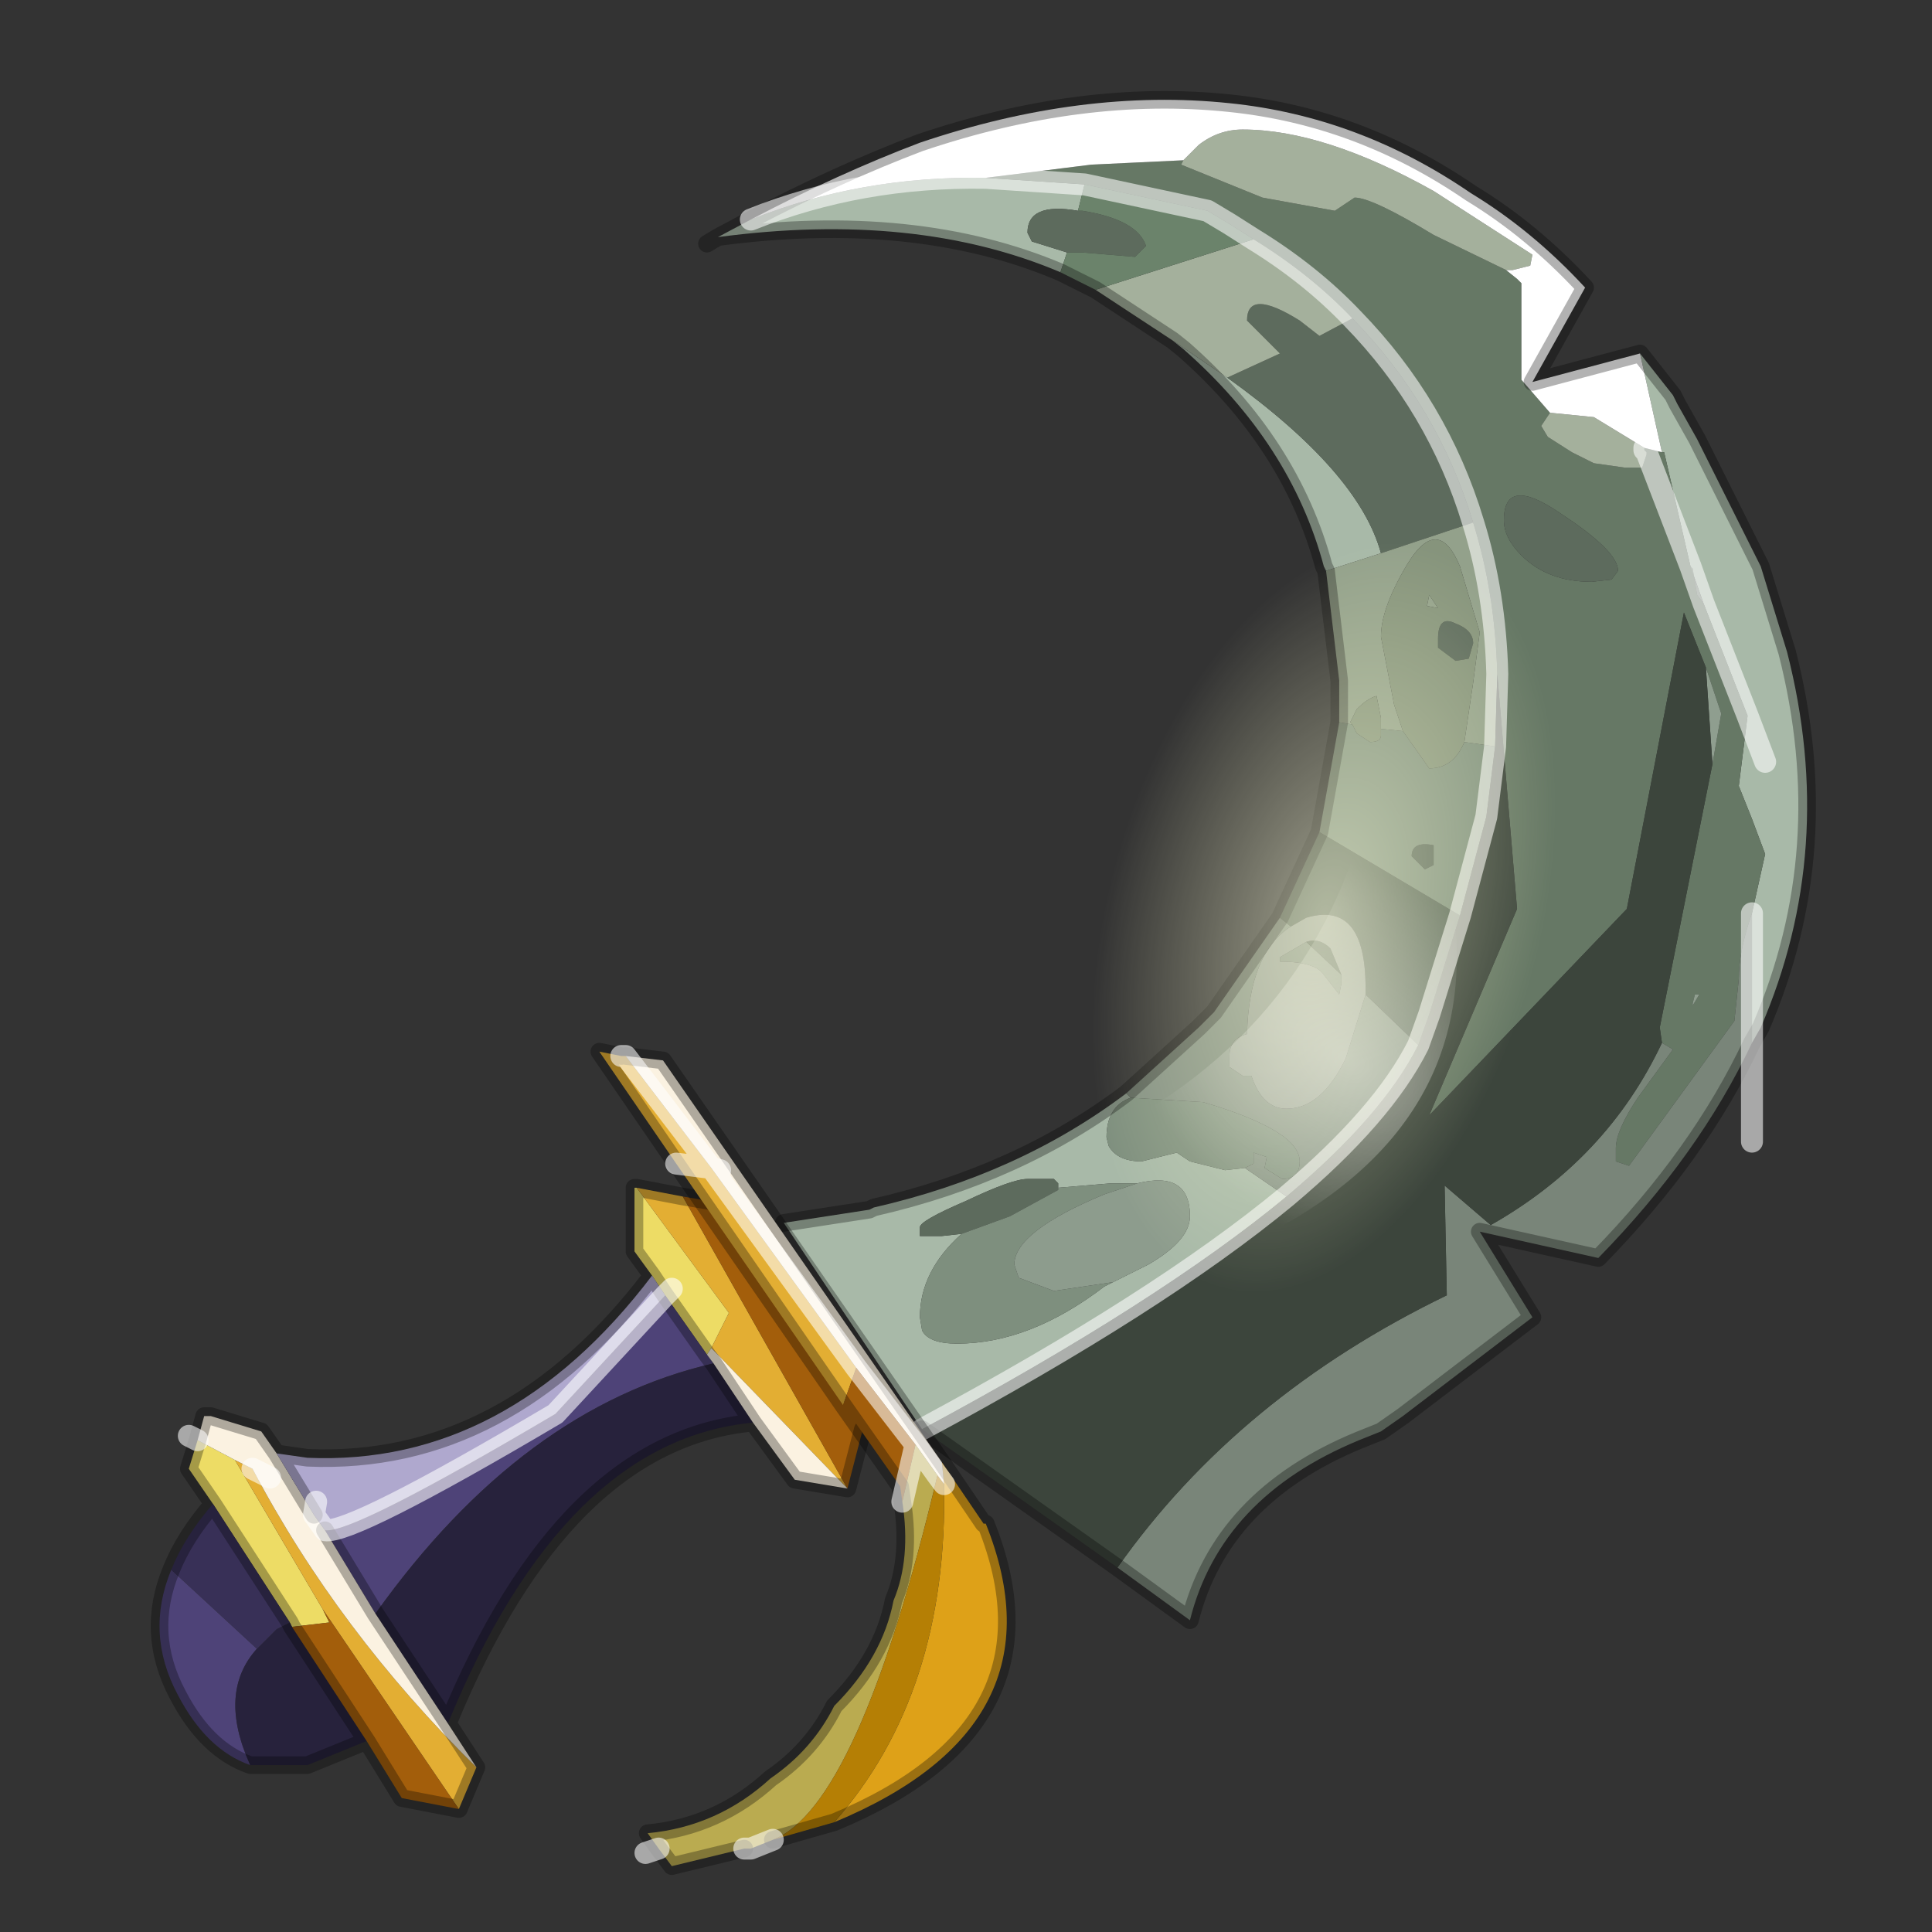 <?xml version="1.0" encoding="UTF-8" standalone="no"?>
<svg xmlns:xlink="http://www.w3.org/1999/xlink" height="440.0px" width="440.0px" xmlns="http://www.w3.org/2000/svg">
  <rect width="100%" height="100%" fill="#333333" stroke="none"/>
  <g transform="matrix(10.0, 0.0, 0.0, 10.0, 0.0, 0.0)">
    <use height="44.0" transform="matrix(1.0, 0.0, 0.0, 1.0, 0.0, 0.0)" width="44.0" xlink:href="#shape0"/>
  </g>
  <defs>
    <g id="shape0" transform="matrix(1.0, 0.0, 0.0, 1.0, 0.0, 0.0)">
      <path d="M44.0 44.0 L0.0 44.0 0.0 0.0 44.0 0.0 44.0 44.0" fill="#33cc33" fill-opacity="0.0" fill-rule="evenodd" stroke="none"/>
      <path d="M4.85 34.25 L4.3 33.45 4.5 32.8 5.35 33.25 7.35 36.65 7.5 36.95 6.65 37.05 6.6 36.95 4.85 34.25 M14.85 29.05 L14.45 28.5 14.45 27.05 14.5 27.05 16.6 29.9 16.2 30.7 16.1 30.85 15.15 29.5 15.3 29.35 15.15 29.5 14.85 29.05" fill="#eddc65" fill-rule="evenodd" stroke="none"/>
      <path d="M14.5 27.05 L15.55 27.25 19.3 33.9 16.2 30.7 16.6 29.9 14.5 27.05 M10.85 40.25 L10.45 41.2 7.35 36.65 5.35 33.25 5.75 33.45 Q7.7 37.15 10.85 40.25" fill="#e3ae33" fill-rule="evenodd" stroke="none"/>
      <path d="M5.7 40.2 Q4.7 39.85 4.05 38.6 3.3 37.2 3.9 35.75 L5.85 37.55 Q4.95 38.55 5.7 40.2 M15.15 29.5 L16.1 30.85 16.25 31.05 Q11.9 32.05 8.55 36.75 L7.4 34.85 Q8.0 34.95 12.65 32.2 L15.15 29.5" fill="#4e4378" fill-rule="evenodd" stroke="none"/>
      <path d="M17.15 32.4 Q12.85 32.8 10.2 39.25 L8.55 36.75 Q11.9 32.05 16.25 31.05 L17.15 32.4 M8.35 39.65 L7.0 40.2 5.7 40.2 Q4.95 38.55 5.85 37.55 L6.3 37.1 6.6 36.95 6.65 37.05 8.35 39.65" fill="#27223c" fill-rule="evenodd" stroke="none"/>
      <path d="M17.1 5.0 Q19.6 4.0 22.45 4.05 L24.7 4.2 24.55 4.8 Q23.4 4.6 23.4 5.3 L23.5 5.5 24.3 5.75 24.15 6.2 Q20.85 4.8 16.35 5.4 L17.1 5.0 M37.85 10.3 L37.35 8.05 38.1 9.0 38.2 9.2 38.65 10.0 40.1 12.9 40.7 14.85 Q41.85 19.35 40.1 23.4 L39.9 23.75 39.9 20.8 40.2 19.45 39.9 18.65 39.6 17.9 39.75 16.7 39.8 16.3 40.2 17.35 39.8 16.3 38.8 13.75 38.5 12.9 37.9 10.3 37.85 10.3 M26.7 7.75 L27.95 8.6 Q30.95 10.75 31.45 12.6 L30.2 13.0 30.15 12.9 Q29.4 10.1 26.95 7.95 L26.7 7.75 M21.0 32.55 L17.85 27.85 19.8 27.55 19.9 27.5 Q23.2 26.75 25.65 24.9 L25.75 25.0 Q25.2 25.2 25.2 25.9 L25.25 26.1 Q25.45 26.45 26.0 26.45 L26.8 26.25 27.1 26.45 27.9 26.65 28.35 26.6 29.3 27.25 Q26.4 29.65 21.0 32.55 M24.1 27.05 L24.1 26.95 24.0 26.85 23.4 26.85 Q23.05 26.85 22.0 27.35 20.95 27.8 20.95 27.95 L20.95 28.15 21.45 28.15 21.9 28.1 Q20.95 28.95 20.95 30.0 L21.0 30.3 Q21.15 30.6 21.8 30.6 23.45 30.6 25.15 29.3 L25.35 29.2 26.15 28.8 Q27.1 28.25 27.1 27.7 27.1 26.65 25.9 26.95 L25.3 26.95 24.1 27.05" fill="#a8b9a8" fill-rule="evenodd" stroke="none"/>
      <path d="M22.45 4.05 L24.85 3.75 26.95 3.65 26.9 3.75 28.75 4.5 30.4 4.8 30.85 4.5 Q31.25 4.5 32.65 5.35 L34.3 6.15 34.55 6.35 34.65 6.45 34.65 8.65 35.3 9.4 35.1 9.7 35.25 9.95 35.8 10.3 36.3 10.55 37.0 10.65 37.4 10.65 37.5 10.35 37.5 10.3 38.5 12.9 37.5 10.3 37.45 10.25 37.45 10.2 37.85 10.3 37.9 10.3 38.5 12.9 38.55 12.95 38.65 13.55 38.8 13.75 39.8 16.3 39.75 16.7 39.6 17.9 39.9 18.65 40.2 19.45 39.9 20.8 Q39.6 21.65 39.6 22.3 L39.5 23.25 37.1 26.55 36.8 26.45 36.8 26.15 Q36.8 25.75 37.3 25.0 L38.1 23.9 37.85 23.75 37.8 23.4 39.0 17.4 39.2 16.25 38.85 15.2 38.35 13.95 37.05 20.7 32.55 25.4 34.55 20.7 34.1 15.35 Q34.05 13.5 33.55 11.9 32.75 9.25 30.8 7.25 29.85 6.25 28.55 5.45 L28.0 5.1 27.5 4.8 24.7 4.2 22.45 4.05 M36.7 13.2 L36.85 13.0 Q36.85 12.55 35.55 11.7 34.25 10.8 34.25 11.85 34.25 12.25 34.65 12.65 35.25 13.25 36.25 13.25 L36.7 13.2 M38.55 22.9 L38.7 22.65 38.6 22.65 38.55 22.85 38.55 22.9" fill="#667865" fill-rule="evenodd" stroke="none"/>
      <path d="M25.65 24.9 L27.3 23.4 27.65 23.05 29.15 20.9 29.4 21.1 Q28.45 21.7 28.4 23.55 28.0 23.65 28.0 24.05 L28.0 24.3 28.3 24.5 28.5 24.5 Q28.75 25.25 29.3 25.25 30.1 25.25 30.65 24.1 L31.1 22.65 32.3 23.8 Q31.5 25.4 29.3 27.25 L28.35 26.6 28.55 26.5 28.55 26.25 28.85 26.35 28.8 26.6 29.2 26.85 Q29.6 26.85 29.6 26.45 29.6 25.75 27.4 25.1 L25.75 25.0 25.65 24.9 M29.75 21.45 L30.55 22.2 30.55 22.4 30.5 22.65 30.15 22.2 Q29.95 21.9 29.15 21.9 L29.15 21.8 29.75 21.45" fill="#828f82" fill-rule="evenodd" stroke="none"/>
      <path d="M27.95 8.6 L29.15 8.05 28.4 7.3 Q28.4 6.55 29.6 7.3 L30.05 7.65 30.8 7.25 Q32.75 9.25 33.55 11.9 L31.45 12.6 Q30.95 10.75 27.95 8.6 M24.55 4.8 L24.65 4.8 Q25.9 5.0 26.1 5.6 L25.85 5.85 24.65 5.75 24.3 5.75 23.5 5.5 23.4 5.3 Q23.4 4.6 24.55 4.8 M33.45 15.0 L33.15 15.05 32.75 14.75 32.75 14.55 Q32.75 14.0 33.15 14.2 33.55 14.35 33.55 14.65 L33.45 15.0 M36.7 13.2 L36.25 13.25 Q35.25 13.25 34.65 12.65 34.25 12.25 34.25 11.85 34.25 10.8 35.55 11.7 36.85 12.55 36.85 13.0 L36.7 13.2 M29.15 20.9 L30.05 18.95 33.25 20.85 32.55 23.1 32.3 23.8 31.1 22.65 31.1 22.5 Q31.1 20.5 29.75 20.9 L29.4 21.1 29.15 20.9 M32.65 19.45 L32.65 19.7 32.45 19.8 32.15 19.5 Q32.15 19.15 32.65 19.25 L32.65 19.45 M29.75 21.45 Q30.05 21.35 30.3 21.6 L30.55 22.2 29.75 21.45 M21.9 28.1 L21.45 28.15 20.95 28.15 20.95 27.95 Q20.95 27.8 22.0 27.35 23.05 26.85 23.4 26.85 L24.0 26.85 24.1 26.95 24.1 27.05 24.1 27.1 23.0 27.7 21.9 28.1" fill="#5d6b5d" fill-rule="evenodd" stroke="none"/>
      <path d="M31.95 16.65 L32.55 17.5 Q33.1 17.5 33.35 16.9 L34.05 17.0 33.85 18.6 33.25 20.85 30.05 18.95 30.5 16.45 30.8 16.5 30.9 16.7 31.2 16.9 Q31.45 16.9 31.45 16.75 L31.45 16.6 31.95 16.65 M32.65 19.45 L32.65 19.25 Q32.15 19.15 32.15 19.5 L32.45 19.8 32.65 19.7 32.65 19.45" fill="#819280" fill-rule="evenodd" stroke="none"/>
      <path d="M31.45 12.6 L33.55 11.9 Q34.05 13.5 34.1 15.35 L34.05 17.0 33.35 16.9 33.55 15.55 33.7 14.4 33.25 12.9 Q32.75 11.7 32.05 12.85 31.45 13.85 31.45 14.5 L31.75 16.05 31.95 16.65 31.45 16.6 31.45 16.35 31.35 15.85 Q31.15 15.9 30.9 16.15 L30.75 16.45 30.8 16.5 30.5 16.45 30.5 15.5 30.2 13.0 31.45 12.6 M32.5 13.8 L32.55 13.55 32.75 13.85 32.5 13.8" fill="#93a18b" fill-rule="evenodd" stroke="none"/>
      <path d="M26.95 3.65 L27.3 3.3 Q27.75 2.95 28.3 2.95 30.15 2.95 32.65 4.35 L34.9 5.8 34.85 6.05 34.45 6.15 34.3 6.15 32.65 5.35 Q31.25 4.5 30.85 4.5 L30.4 4.8 28.75 4.5 26.9 3.75 26.95 3.65 M35.3 9.4 L36.3 9.5 37.45 10.2 37.45 10.25 37.5 10.3 37.5 10.35 37.4 10.65 37.0 10.65 36.3 10.55 35.8 10.3 35.25 9.95 35.1 9.7 35.3 9.4 M30.8 7.25 L30.05 7.65 29.6 7.3 Q28.4 6.55 28.4 7.3 L29.15 8.05 27.95 8.6 26.7 7.75 24.95 6.6 28.55 5.45 Q29.85 6.25 30.8 7.25" fill="#a4b09c" fill-rule="evenodd" stroke="none"/>
      <path d="M28.55 5.45 L24.95 6.6 24.15 6.2 24.3 5.75 24.65 5.75 25.85 5.85 26.1 5.6 Q25.9 5.0 24.65 4.8 L24.55 4.8 24.7 4.2 27.5 4.8 28.0 5.1 28.55 5.45" fill="#6b836b" fill-rule="evenodd" stroke="none"/>
      <path d="M39.0 17.4 L38.85 15.2 39.2 16.25 39.0 17.4 M38.55 22.9 L38.55 22.85 38.6 22.65 38.7 22.65 38.55 22.9" fill="#8f9e8f" fill-rule="evenodd" stroke="none"/>
      <path d="M28.35 26.6 L27.9 26.65 27.1 26.45 26.8 26.25 26.0 26.45 Q25.45 26.45 25.25 26.1 L25.2 25.9 Q25.2 25.2 25.75 25.0 L27.4 25.1 Q29.6 25.75 29.6 26.45 29.6 26.85 29.2 26.85 L28.8 26.6 28.85 26.35 28.55 26.25 28.55 26.5 28.35 26.6 M24.1 27.05 L25.3 26.95 25.9 26.95 25.15 27.2 Q23.1 28.05 23.1 28.8 L23.2 29.1 24.0 29.4 25.35 29.2 25.15 29.3 Q23.45 30.6 21.8 30.6 21.15 30.6 21.0 30.3 L20.95 30.0 Q20.95 28.95 21.9 28.1 L23.0 27.7 24.1 27.1 24.1 27.05" fill="#7e8f7e" fill-rule="evenodd" stroke="none"/>
      <path d="M25.9 26.95 Q27.1 26.65 27.1 27.7 27.1 28.25 26.15 28.8 L25.35 29.2 24.0 29.4 23.2 29.1 23.1 28.8 Q23.1 28.05 25.15 27.2 L25.9 26.95" fill="#8d9c8d" fill-rule="evenodd" stroke="none"/>
      <path d="M30.55 22.2 L30.3 21.6 Q30.05 21.35 29.75 21.45 L29.15 21.8 29.15 21.9 Q29.95 21.9 30.15 22.2 L30.5 22.65 30.55 22.4 30.55 22.2 M29.4 21.1 L29.75 20.9 Q31.1 20.5 31.1 22.5 L31.1 22.65 30.65 24.1 Q30.1 25.25 29.3 25.25 28.75 25.25 28.5 24.5 L28.3 24.5 28.0 24.3 28.0 24.05 Q28.0 23.65 28.4 23.55 28.45 21.7 29.4 21.1" fill="#959e94" fill-rule="evenodd" stroke="none"/>
      <path d="M31.95 16.65 L31.75 16.05 31.45 14.5 Q31.45 13.85 32.05 12.85 32.75 11.7 33.25 12.9 L33.7 14.4 33.55 15.55 33.35 16.9 Q33.1 17.5 32.55 17.5 L31.95 16.65 M30.8 16.5 L30.75 16.45 30.9 16.15 Q31.15 15.9 31.35 15.85 L31.45 16.35 31.45 16.6 31.45 16.75 Q31.45 16.9 31.2 16.9 L30.9 16.7 30.8 16.5 M33.45 15.0 L33.55 14.65 Q33.55 14.35 33.15 14.2 32.75 14.0 32.75 14.55 L32.75 14.75 33.15 15.05 33.45 15.0 M32.5 13.8 L32.75 13.85 32.55 13.55 32.5 13.8" fill="#86947c" fill-rule="evenodd" stroke="none"/>
      <path d="M38.8 13.75 L38.65 13.55 38.55 12.95 38.5 12.9 38.8 13.75 M37.85 23.75 L38.1 23.9 37.3 25.0 Q36.8 25.75 36.8 26.15 L36.8 26.45 37.1 26.55 39.5 23.25 39.6 22.3 Q39.6 21.65 39.9 20.8 L39.9 23.75 Q38.7 26.3 36.4 28.65 L33.7 28.05 34.9 30.0 31.95 32.25 31.45 32.6 30.95 32.8 Q27.8 34.1 27.1 36.9 L25.45 35.7 Q28.2 31.8 32.95 29.5 L32.9 27.0 33.95 27.9 Q36.6 26.4 37.85 23.75" fill="#798579" fill-rule="evenodd" stroke="none"/>
      <path d="M17.1 5.0 Q19.1 3.95 20.95 3.25 24.65 2.0 28.0 2.35 30.95 2.65 33.5 4.4 34.9 5.25 36.1 6.55 L34.9 8.7 37.35 8.05 37.85 10.3 37.45 10.2 36.3 9.5 35.3 9.4 34.65 8.65 34.65 6.45 34.55 6.35 34.3 6.15 34.45 6.15 34.85 6.05 34.9 5.8 32.65 4.35 Q30.15 2.95 28.3 2.95 27.75 2.95 27.3 3.3 L26.95 3.65 24.85 3.75 22.45 4.05 Q19.6 4.0 17.1 5.0" fill="#ffffff" fill-rule="evenodd" stroke="none"/>
      <path d="M34.05 17.0 L34.1 15.35 34.55 20.7 32.55 25.4 37.05 20.7 38.35 13.95 38.85 15.2 39.0 17.4 37.8 23.4 37.85 23.75 Q36.6 26.4 33.95 27.9 L32.9 27.0 32.95 29.5 Q28.2 31.8 25.45 35.7 L21.0 32.55 Q26.4 29.65 29.3 27.25 31.5 25.4 32.3 23.8 L32.55 23.1 33.25 20.85 33.85 18.6 34.05 17.0" fill="#3c453c" fill-rule="evenodd" stroke="none"/>
      <path d="M15.55 27.25 L16.15 27.35 19.65 32.55 19.3 33.9 15.55 27.25 M10.45 41.2 L9.15 40.95 8.35 39.65 6.65 37.05 7.5 36.95 7.35 36.65 10.45 41.2" fill="#a35e0b" fill-rule="evenodd" stroke="none"/>
      <path d="M4.5 32.8 L4.65 32.25 4.8 32.25 5.95 32.6 6.3 33.1 7.15 34.5 7.4 34.85 8.55 36.75 10.2 39.25 10.85 40.25 Q7.7 37.15 5.75 33.45 L5.35 33.25 4.5 32.8 M19.3 33.9 L18.1 33.7 17.15 32.4 16.25 31.05 16.1 30.85 16.2 30.7 19.3 33.9 M6.15 33.65 L5.75 33.45 6.15 33.65" fill="#fbf2e1" fill-rule="evenodd" stroke="none"/>
      <path d="M6.3 33.1 L7.0 33.2 Q11.55 33.4 14.85 29.05 L15.15 29.5 12.65 32.2 Q8.0 34.95 7.4 34.85 L7.15 34.5 7.2 34.2 7.15 34.5 6.3 33.1" fill="#afa8ce" fill-rule="evenodd" stroke="none"/>
      <path d="M3.9 35.75 Q4.2 35.0 4.85 34.25 L6.6 36.95 6.3 37.1 5.85 37.55 3.9 35.75" fill="#383057" fill-rule="evenodd" stroke="none"/>
      <path d="M37.35 8.05 L34.9 8.7 36.1 6.55 Q34.9 5.25 33.5 4.4 30.95 2.65 28.0 2.35 24.65 2.0 20.95 3.25 19.1 3.95 17.1 5.0 L16.35 5.4 Q20.85 4.8 24.15 6.2 L24.95 6.6 26.7 7.75 M37.35 8.05 L38.1 9.0 38.2 9.2 38.65 10.0 40.1 12.9 40.7 14.85 Q41.85 19.35 40.1 23.4 L39.9 23.75 Q38.7 26.3 36.4 28.65 L33.7 28.05 34.9 30.0 31.95 32.25 31.45 32.6 30.95 32.8 Q27.8 34.1 27.1 36.9 L25.45 35.7 21.0 32.55 M30.2 13.0 L30.15 12.9 Q29.4 10.1 26.95 7.95 L26.7 7.75 M30.2 13.0 L30.5 15.5 30.5 16.45 M17.85 27.85 L19.8 27.55 19.9 27.5 Q23.2 26.75 25.65 24.9 L27.3 23.4 27.65 23.05 29.15 20.9 30.05 18.95 30.5 16.45 M16.35 5.4 L16.1 5.55 M4.85 34.25 L4.3 33.45 4.5 32.8 4.65 32.25 4.8 32.25 5.95 32.6 6.3 33.1 7.0 33.2 Q11.55 33.4 14.85 29.05 L14.45 28.5 14.45 27.05 14.5 27.05 15.55 27.25 16.15 27.35 M19.65 32.55 L19.3 33.9 18.1 33.7 17.15 32.4 Q12.85 32.8 10.2 39.25 L10.85 40.25 10.45 41.2 9.15 40.95 8.35 39.65 7.0 40.2 5.7 40.2 Q4.7 39.85 4.05 38.6 3.3 37.2 3.9 35.75 4.2 35.0 4.85 34.25 L6.6 36.95 6.65 37.05 8.35 39.65 M14.85 29.05 L15.15 29.5 16.1 30.85 M17.15 32.4 L16.25 31.05 16.1 30.85 M8.55 36.75 L10.2 39.25 M7.4 34.85 L8.55 36.75 M6.3 33.1 L7.15 34.5" fill="none" stroke="#000000" stroke-linecap="round" stroke-linejoin="round" stroke-opacity="0.302" stroke-width="0.4"/>
      <path d="M17.1 5.0 Q19.6 4.0 22.45 4.05 M39.9 23.75 L39.9 26.0 M30.8 7.25 Q29.85 6.25 28.55 5.45 L28.0 5.1 27.5 4.8 24.7 4.2 22.45 4.05 M33.55 11.9 Q32.75 9.25 30.8 7.25 M34.05 17.0 L34.1 15.35 Q34.05 13.5 33.55 11.9 M38.5 12.9 L37.5 10.3 M37.45 10.2 L37.45 10.25 M39.8 16.3 L40.2 17.35 M39.8 16.3 L38.8 13.75 38.5 12.9 M39.9 20.8 L39.9 23.75 M33.25 20.85 L33.85 18.6 34.05 17.0 M32.3 23.8 L32.55 23.1 33.25 20.85 M29.3 27.25 Q31.5 25.4 32.3 23.8 M4.5 32.8 L4.3 32.7 M5.75 33.45 L6.15 33.65 M29.3 27.25 Q26.4 29.65 21.0 32.55" fill="none" stroke="#ffffff" stroke-linecap="round" stroke-linejoin="round" stroke-opacity="0.573" stroke-width="0.5"/>
      <path d="M15.15 29.5 L15.3 29.35 M15.15 29.5 L12.65 32.2 Q8.0 34.95 7.4 34.85 M7.15 34.5 L7.4 34.85 M7.15 34.5 L7.2 34.2" fill="none" stroke="#ffffff" stroke-linecap="round" stroke-linejoin="round" stroke-opacity="0.592" stroke-width="0.5"/>
      <path d="M14.15 24.05 L14.25 24.05 16.2 26.6 15.4 26.5 13.65 23.95 14.15 24.05 M19.2 32.0 L15.4 26.5 16.2 26.6 19.5 31.15 19.2 32.0" fill="#e3ae33" fill-rule="evenodd" stroke="none"/>
      <path d="M21.45 33.3 L22.4 34.7 22.45 34.7 Q24.3 39.3 19.0 41.5 21.6 38.55 21.5 33.8 L21.45 33.3" fill="#dea118" fill-rule="evenodd" stroke="none"/>
      <path d="M14.25 24.05 L15.1 24.15 21.45 33.3 21.5 33.8 21.35 33.6 20.85 32.9 19.5 31.15 16.2 26.6 14.25 24.05 M16.4 26.65 L16.2 26.6 16.4 26.65" fill="#fbf2e1" fill-rule="evenodd" stroke="none"/>
      <path d="M17.6 41.9 L17.35 42.0 17.1 42.1 16.95 42.1 15.3 42.5 15.0 42.1 14.75 41.75 Q16.35 41.6 17.55 40.5 18.5 39.85 19.0 38.85 20.1 37.75 20.35 36.45 20.75 35.5 20.55 34.2 L20.85 32.9 21.35 33.6 Q19.55 41.15 17.6 41.9" fill="#baab50" fill-rule="evenodd" stroke="none"/>
      <path d="M19.0 41.5 L17.6 41.9 Q19.55 41.15 21.35 33.6 L21.5 33.8 Q21.6 38.55 19.0 41.5" fill="#b57f05" fill-rule="evenodd" stroke="none"/>
      <path d="M20.55 34.2 L20.5 33.85 19.2 32.0 19.5 31.15 20.85 32.9 20.55 34.2" fill="#a35e0b" fill-rule="evenodd" stroke="none"/>
      <path d="M14.25 24.05 L15.1 24.15 21.45 33.3 22.4 34.7 22.45 34.7 Q24.3 39.3 19.0 41.5 L17.6 41.9 M16.95 42.1 L15.3 42.5 15.0 42.1 M19.2 32.0 L15.4 26.5 13.65 23.95 14.15 24.05 M19.2 32.0 L20.5 33.85 20.55 34.2 Q20.75 35.5 20.35 36.45 20.1 37.75 19.0 38.85 18.5 39.85 17.55 40.5 16.35 41.6 14.75 41.75 L15.0 42.1" fill="none" stroke="#000000" stroke-linecap="round" stroke-linejoin="round" stroke-opacity="0.302" stroke-width="0.4"/>
      <path d="M14.15 24.05 L14.25 24.05 16.2 26.6 16.4 26.65 M17.6 41.9 L17.35 42.0 17.1 42.1 16.95 42.1 M15.0 42.1 L14.7 42.2 M20.55 34.2 L20.85 32.9 19.5 31.15 M16.2 26.6 L15.4 26.5 M16.2 26.6 L19.5 31.15 M21.35 33.6 L21.5 33.8 M20.85 32.9 L21.35 33.6" fill="none" stroke="#ffffff" stroke-linecap="round" stroke-linejoin="round" stroke-opacity="0.573" stroke-width="0.5"/>
      <path d="M27.55 28.6 L28.25 28.4 Q34.45 25.55 32.85 19.4 32.15 17.5 31.3 17.75 30.15 23.45 24.8 26.0 24.75 27.6 27.55 28.6" fill="url(#gradient0)" fill-rule="evenodd" stroke="none"/>
      <path d="M39.7 11.25 Q40.95 16.85 38.9 23.5 37.05 30.15 33.05 34.1 29.15 38.05 25.4 36.95 21.6 35.85 20.35 30.4 19.2 24.85 21.15 18.25 23.15 11.55 27.1 7.6 31.1 3.7 34.8 4.8 38.6 5.9 39.7 11.25" fill="url(#gradient1)" fill-rule="evenodd" stroke="none"/>
    </g>
    <radialGradient cx="0" cy="0" gradientTransform="matrix(0.005, 0.005, 0.004, -0.003, 30.65, 24.1)" gradientUnits="userSpaceOnUse" id="gradient0" r="819.2" spreadMethod="pad">
      <stop offset="0.0" stop-color="#ffffff" stop-opacity="0.412"/>
      <stop offset="1.0" stop-color="#ffffff" stop-opacity="0.0"/>
    </radialGradient>
    <radialGradient cx="0" cy="0" gradientTransform="matrix(0.007, -0.025, 0.014, 0.004, 30.15, 20.9)" gradientUnits="userSpaceOnUse" id="gradient1" r="819.2" spreadMethod="pad">
      <stop offset="0.0" stop-color="#ffffde" stop-opacity="0.522"/>
      <stop offset="0.412" stop-color="#ffffcc" stop-opacity="0.0"/>
    </radialGradient>
  </defs>
</svg>
